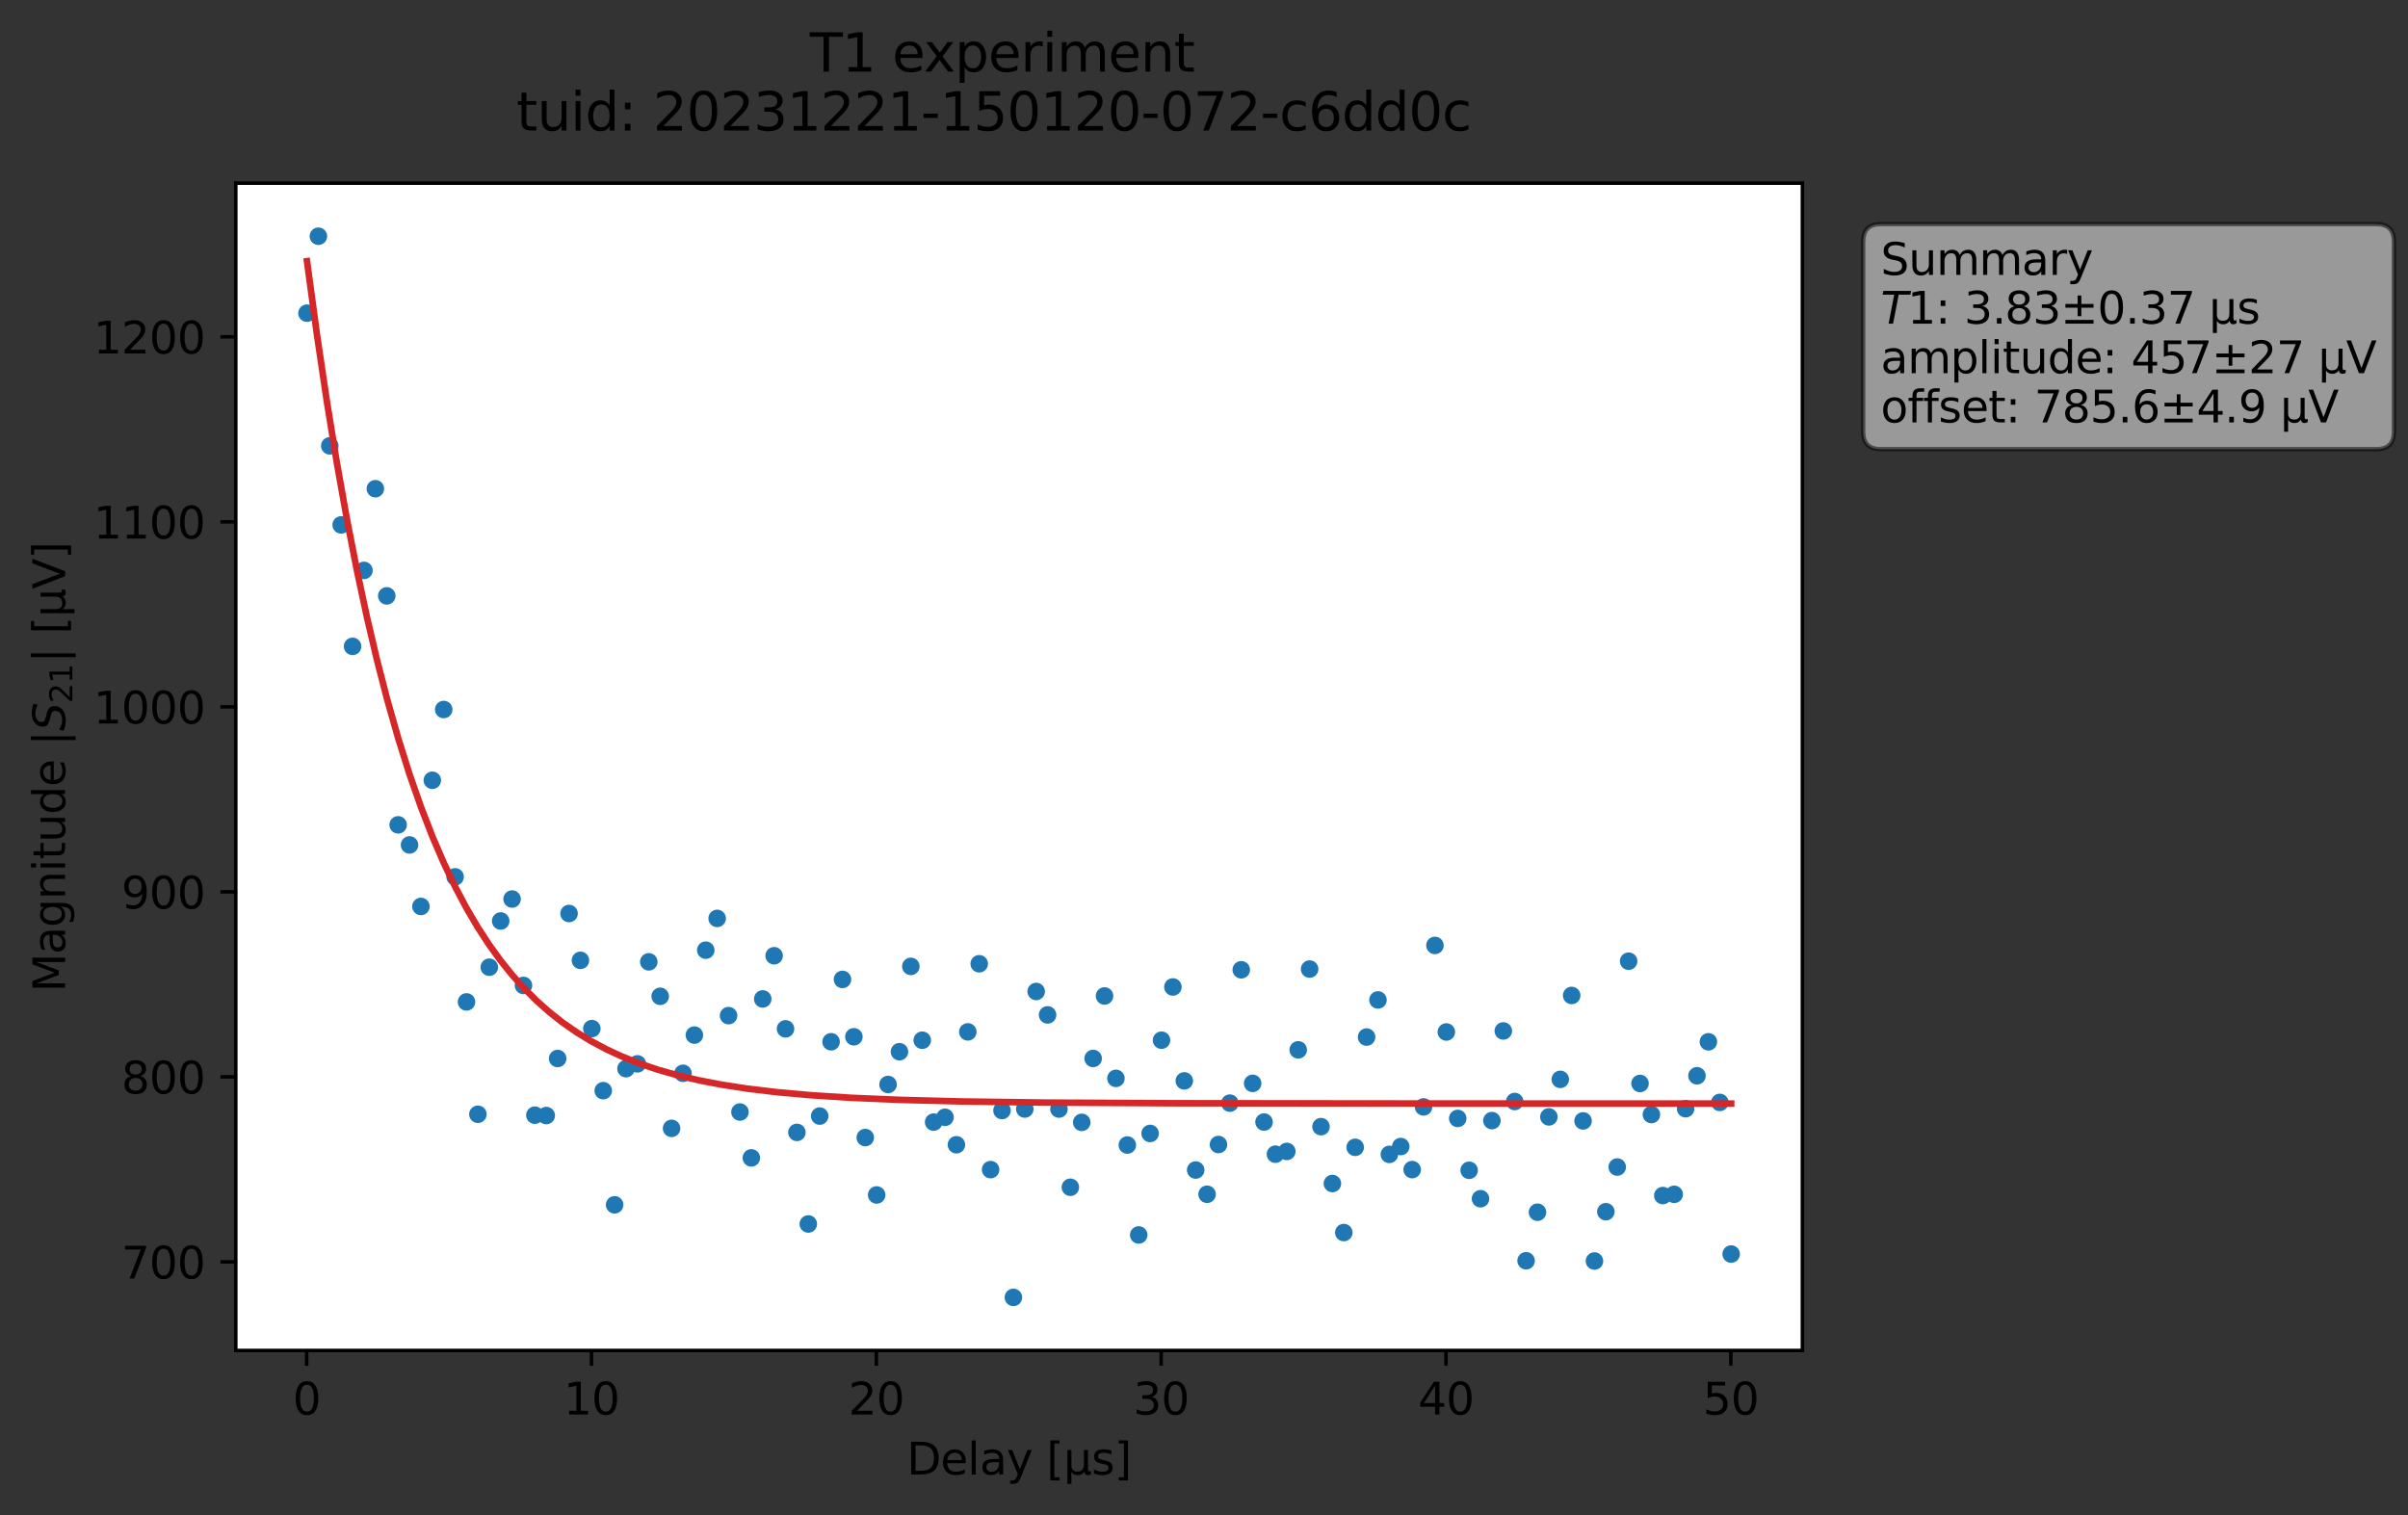 <?xml version="1.0" encoding="utf-8" standalone="no"?>
<!DOCTYPE svg PUBLIC "-//W3C//DTD SVG 1.1//EN"
  "http://www.w3.org/Graphics/SVG/1.1/DTD/svg11.dtd">
<svg xmlns:xlink="http://www.w3.org/1999/xlink" width="548.926pt" height="345.428pt" viewBox="0 0 548.926 345.428" xmlns="http://www.w3.org/2000/svg" version="1.1">
 <rect x="0" y="0" width="548.926" height="345.428" fill="#333333" stroke="none"/>
 <defs>
  <style type="text/css">*{stroke-linejoin: round; stroke-linecap: butt}</style>
 </defs>
 <g id="figure_1">
  <g id="patch_1">
   <path d="M 0 345.428 
L 548.926 345.428 
L 548.926 -0 
L 0 -0 
L 0 345.428 
z
" style="fill: none; opacity: 0"/>
  </g>
  <g id="axes_1">
   <g id="patch_2">
    <path d="M 53.75 307.872 
L 410.87 307.872 
L 410.87 41.76 
L 53.75 41.76 
z
" style="fill: #ffffff"/>
   </g>
   <g id="matplotlib.axis_1">
    <g id="xtick_1">
     <g id="line2d_1">
      <defs>
       <path id="m03ec4b92b4" d="M 0 0 
L 0 3.5 
" style="stroke: #000000; stroke-width: 0.8"/>
      </defs>
      <g>
       <use xlink:href="#m03ec4b92b4" x="69.905" y="307.872" style="stroke: #000000; stroke-width: 0.8"/>
      </g>
     </g>
     <g id="text_1">
      <!-- 0 -->
      <g transform="translate(66.724 322.47) scale(0.1 -0.1)">
       <defs>
        <path id="DejaVuSans-30" d="M 2034 4250 
Q 1547 4250 1301 3770 
Q 1056 3291 1056 2328 
Q 1056 1369 1301 889 
Q 1547 409 2034 409 
Q 2525 409 2770 889 
Q 3016 1369 3016 2328 
Q 3016 3291 2770 3770 
Q 2525 4250 2034 4250 
z
M 2034 4750 
Q 2819 4750 3233 4129 
Q 3647 3509 3647 2328 
Q 3647 1150 3233 529 
Q 2819 -91 2034 -91 
Q 1250 -91 836 529 
Q 422 1150 422 2328 
Q 422 3509 836 4129 
Q 1250 4750 2034 4750 
z
" transform="scale(0.016)"/>
       </defs>
       <use xlink:href="#DejaVuSans-30"/>
      </g>
     </g>
    </g>
    <g id="xtick_2">
     <g id="line2d_2">
      <g>
       <use xlink:href="#m03ec4b92b4" x="134.836" y="307.872" style="stroke: #000000; stroke-width: 0.8"/>
      </g>
     </g>
     <g id="text_2">
      <!-- 10 -->
      <g transform="translate(128.473 322.47) scale(0.1 -0.1)">
       <defs>
        <path id="DejaVuSans-31" d="M 794 531 
L 1825 531 
L 1825 4091 
L 703 3866 
L 703 4441 
L 1819 4666 
L 2450 4666 
L 2450 531 
L 3481 531 
L 3481 0 
L 794 0 
L 794 531 
z
" transform="scale(0.016)"/>
       </defs>
       <use xlink:href="#DejaVuSans-31"/>
       <use xlink:href="#DejaVuSans-30" x="63.623"/>
      </g>
     </g>
    </g>
    <g id="xtick_3">
     <g id="line2d_3">
      <g>
       <use xlink:href="#m03ec4b92b4" x="199.767" y="307.872" style="stroke: #000000; stroke-width: 0.8"/>
      </g>
     </g>
     <g id="text_3">
      <!-- 20 -->
      <g transform="translate(193.404 322.47) scale(0.1 -0.1)">
       <defs>
        <path id="DejaVuSans-32" d="M 1228 531 
L 3431 531 
L 3431 0 
L 469 0 
L 469 531 
Q 828 903 1448 1529 
Q 2069 2156 2228 2338 
Q 2531 2678 2651 2914 
Q 2772 3150 2772 3378 
Q 2772 3750 2511 3984 
Q 2250 4219 1831 4219 
Q 1534 4219 1204 4116 
Q 875 4013 500 3803 
L 500 4441 
Q 881 4594 1212 4672 
Q 1544 4750 1819 4750 
Q 2544 4750 2975 4387 
Q 3406 4025 3406 3419 
Q 3406 3131 3298 2873 
Q 3191 2616 2906 2266 
Q 2828 2175 2409 1742 
Q 1991 1309 1228 531 
z
" transform="scale(0.016)"/>
       </defs>
       <use xlink:href="#DejaVuSans-32"/>
       <use xlink:href="#DejaVuSans-30" x="63.623"/>
      </g>
     </g>
    </g>
    <g id="xtick_4">
     <g id="line2d_4">
      <g>
       <use xlink:href="#m03ec4b92b4" x="264.698" y="307.872" style="stroke: #000000; stroke-width: 0.8"/>
      </g>
     </g>
     <g id="text_4">
      <!-- 30 -->
      <g transform="translate(258.335 322.47) scale(0.1 -0.1)">
       <defs>
        <path id="DejaVuSans-33" d="M 2597 2516 
Q 3050 2419 3304 2112 
Q 3559 1806 3559 1356 
Q 3559 666 3084 287 
Q 2609 -91 1734 -91 
Q 1441 -91 1130 -33 
Q 819 25 488 141 
L 488 750 
Q 750 597 1062 519 
Q 1375 441 1716 441 
Q 2309 441 2620 675 
Q 2931 909 2931 1356 
Q 2931 1769 2642 2001 
Q 2353 2234 1838 2234 
L 1294 2234 
L 1294 2753 
L 1863 2753 
Q 2328 2753 2575 2939 
Q 2822 3125 2822 3475 
Q 2822 3834 2567 4026 
Q 2313 4219 1838 4219 
Q 1578 4219 1281 4162 
Q 984 4106 628 3988 
L 628 4550 
Q 988 4650 1302 4700 
Q 1616 4750 1894 4750 
Q 2613 4750 3031 4423 
Q 3450 4097 3450 3541 
Q 3450 3153 3228 2886 
Q 3006 2619 2597 2516 
z
" transform="scale(0.016)"/>
       </defs>
       <use xlink:href="#DejaVuSans-33"/>
       <use xlink:href="#DejaVuSans-30" x="63.623"/>
      </g>
     </g>
    </g>
    <g id="xtick_5">
     <g id="line2d_5">
      <g>
       <use xlink:href="#m03ec4b92b4" x="329.628" y="307.872" style="stroke: #000000; stroke-width: 0.8"/>
      </g>
     </g>
     <g id="text_5">
      <!-- 40 -->
      <g transform="translate(323.266 322.47) scale(0.1 -0.1)">
       <defs>
        <path id="DejaVuSans-34" d="M 2419 4116 
L 825 1625 
L 2419 1625 
L 2419 4116 
z
M 2253 4666 
L 3047 4666 
L 3047 1625 
L 3713 1625 
L 3713 1100 
L 3047 1100 
L 3047 0 
L 2419 0 
L 2419 1100 
L 313 1100 
L 313 1709 
L 2253 4666 
z
" transform="scale(0.016)"/>
       </defs>
       <use xlink:href="#DejaVuSans-34"/>
       <use xlink:href="#DejaVuSans-30" x="63.623"/>
      </g>
     </g>
    </g>
    <g id="xtick_6">
     <g id="line2d_6">
      <g>
       <use xlink:href="#m03ec4b92b4" x="394.559" y="307.872" style="stroke: #000000; stroke-width: 0.8"/>
      </g>
     </g>
     <g id="text_6">
      <!-- 50 -->
      <g transform="translate(388.197 322.47) scale(0.1 -0.1)">
       <defs>
        <path id="DejaVuSans-35" d="M 691 4666 
L 3169 4666 
L 3169 4134 
L 1269 4134 
L 1269 2991 
Q 1406 3038 1543 3061 
Q 1681 3084 1819 3084 
Q 2600 3084 3056 2656 
Q 3513 2228 3513 1497 
Q 3513 744 3044 326 
Q 2575 -91 1722 -91 
Q 1428 -91 1123 -41 
Q 819 9 494 109 
L 494 744 
Q 775 591 1075 516 
Q 1375 441 1709 441 
Q 2250 441 2565 725 
Q 2881 1009 2881 1497 
Q 2881 1984 2565 2268 
Q 2250 2553 1709 2553 
Q 1456 2553 1204 2497 
Q 953 2441 691 2322 
L 691 4666 
z
" transform="scale(0.016)"/>
       </defs>
       <use xlink:href="#DejaVuSans-35"/>
       <use xlink:href="#DejaVuSans-30" x="63.623"/>
      </g>
     </g>
    </g>
    <g id="text_7">
     <!-- Delay [μs] -->
     <g transform="translate(206.694 336.149) scale(0.1 -0.1)">
      <defs>
       <path id="DejaVuSans-44" d="M 1259 4147 
L 1259 519 
L 2022 519 
Q 2988 519 3436 956 
Q 3884 1394 3884 2338 
Q 3884 3275 3436 3711 
Q 2988 4147 2022 4147 
L 1259 4147 
z
M 628 4666 
L 1925 4666 
Q 3281 4666 3915 4102 
Q 4550 3538 4550 2338 
Q 4550 1131 3912 565 
Q 3275 0 1925 0 
L 628 0 
L 628 4666 
z
" transform="scale(0.016)"/>
       <path id="DejaVuSans-65" d="M 3597 1894 
L 3597 1613 
L 953 1613 
Q 991 1019 1311 708 
Q 1631 397 2203 397 
Q 2534 397 2845 478 
Q 3156 559 3463 722 
L 3463 178 
Q 3153 47 2828 -22 
Q 2503 -91 2169 -91 
Q 1331 -91 842 396 
Q 353 884 353 1716 
Q 353 2575 817 3079 
Q 1281 3584 2069 3584 
Q 2775 3584 3186 3129 
Q 3597 2675 3597 1894 
z
M 3022 2063 
Q 3016 2534 2758 2815 
Q 2500 3097 2075 3097 
Q 1594 3097 1305 2825 
Q 1016 2553 972 2059 
L 3022 2063 
z
" transform="scale(0.016)"/>
       <path id="DejaVuSans-6c" d="M 603 4863 
L 1178 4863 
L 1178 0 
L 603 0 
L 603 4863 
z
" transform="scale(0.016)"/>
       <path id="DejaVuSans-61" d="M 2194 1759 
Q 1497 1759 1228 1600 
Q 959 1441 959 1056 
Q 959 750 1161 570 
Q 1363 391 1709 391 
Q 2188 391 2477 730 
Q 2766 1069 2766 1631 
L 2766 1759 
L 2194 1759 
z
M 3341 1997 
L 3341 0 
L 2766 0 
L 2766 531 
Q 2569 213 2275 61 
Q 1981 -91 1556 -91 
Q 1019 -91 701 211 
Q 384 513 384 1019 
Q 384 1609 779 1909 
Q 1175 2209 1959 2209 
L 2766 2209 
L 2766 2266 
Q 2766 2663 2505 2880 
Q 2244 3097 1772 3097 
Q 1472 3097 1187 3025 
Q 903 2953 641 2809 
L 641 3341 
Q 956 3463 1253 3523 
Q 1550 3584 1831 3584 
Q 2591 3584 2966 3190 
Q 3341 2797 3341 1997 
z
" transform="scale(0.016)"/>
       <path id="DejaVuSans-79" d="M 2059 -325 
Q 1816 -950 1584 -1140 
Q 1353 -1331 966 -1331 
L 506 -1331 
L 506 -850 
L 844 -850 
Q 1081 -850 1212 -737 
Q 1344 -625 1503 -206 
L 1606 56 
L 191 3500 
L 800 3500 
L 1894 763 
L 2988 3500 
L 3597 3500 
L 2059 -325 
z
" transform="scale(0.016)"/>
       <path id="DejaVuSans-20" transform="scale(0.016)"/>
       <path id="DejaVuSans-5b" d="M 550 4863 
L 1875 4863 
L 1875 4416 
L 1125 4416 
L 1125 -397 
L 1875 -397 
L 1875 -844 
L 550 -844 
L 550 4863 
z
" transform="scale(0.016)"/>
       <path id="DejaVuSans-3bc" d="M 544 -1331 
L 544 3500 
L 1119 3500 
L 1119 1325 
Q 1119 872 1334 640 
Q 1550 409 1972 409 
Q 2434 409 2667 671 
Q 2900 934 2900 1459 
L 2900 3500 
L 3475 3500 
L 3475 806 
Q 3475 619 3529 530 
Q 3584 441 3700 441 
Q 3728 441 3778 458 
Q 3828 475 3916 513 
L 3916 50 
Q 3788 -22 3673 -56 
Q 3559 -91 3450 -91 
Q 3234 -91 3106 31 
Q 2978 153 2931 403 
Q 2775 156 2548 32 
Q 2322 -91 2016 -91 
Q 1697 -91 1473 31 
Q 1250 153 1119 397 
L 1119 -1331 
L 544 -1331 
z
" transform="scale(0.016)"/>
       <path id="DejaVuSans-73" d="M 2834 3397 
L 2834 2853 
Q 2591 2978 2328 3040 
Q 2066 3103 1784 3103 
Q 1356 3103 1142 2972 
Q 928 2841 928 2578 
Q 928 2378 1081 2264 
Q 1234 2150 1697 2047 
L 1894 2003 
Q 2506 1872 2764 1633 
Q 3022 1394 3022 966 
Q 3022 478 2636 193 
Q 2250 -91 1575 -91 
Q 1294 -91 989 -36 
Q 684 19 347 128 
L 347 722 
Q 666 556 975 473 
Q 1284 391 1588 391 
Q 1994 391 2212 530 
Q 2431 669 2431 922 
Q 2431 1156 2273 1281 
Q 2116 1406 1581 1522 
L 1381 1569 
Q 847 1681 609 1914 
Q 372 2147 372 2553 
Q 372 3047 722 3315 
Q 1072 3584 1716 3584 
Q 2034 3584 2315 3537 
Q 2597 3491 2834 3397 
z
" transform="scale(0.016)"/>
       <path id="DejaVuSans-5d" d="M 1947 4863 
L 1947 -844 
L 622 -844 
L 622 -397 
L 1369 -397 
L 1369 4416 
L 622 4416 
L 622 4863 
L 1947 4863 
z
" transform="scale(0.016)"/>
      </defs>
      <use xlink:href="#DejaVuSans-44"/>
      <use xlink:href="#DejaVuSans-65" x="77.002"/>
      <use xlink:href="#DejaVuSans-6c" x="138.525"/>
      <use xlink:href="#DejaVuSans-61" x="166.309"/>
      <use xlink:href="#DejaVuSans-79" x="227.588"/>
      <use xlink:href="#DejaVuSans-20" x="286.768"/>
      <use xlink:href="#DejaVuSans-5b" x="318.555"/>
      <use xlink:href="#DejaVuSans-3bc" x="357.568"/>
      <use xlink:href="#DejaVuSans-73" x="421.191"/>
      <use xlink:href="#DejaVuSans-5d" x="473.291"/>
     </g>
    </g>
   </g>
   <g id="matplotlib.axis_2">
    <g id="ytick_1">
     <g id="line2d_7">
      <defs>
       <path id="m39135d178b" d="M 0 0 
L -3.5 0 
" style="stroke: #000000; stroke-width: 0.8"/>
      </defs>
      <g>
       <use xlink:href="#m39135d178b" x="53.75" y="287.674" style="stroke: #000000; stroke-width: 0.8"/>
      </g>
     </g>
     <g id="text_8">
      <!-- 700 -->
      <g transform="translate(27.663 291.474) scale(0.1 -0.1)">
       <defs>
        <path id="DejaVuSans-37" d="M 525 4666 
L 3525 4666 
L 3525 4397 
L 1831 0 
L 1172 0 
L 2766 4134 
L 525 4134 
L 525 4666 
z
" transform="scale(0.016)"/>
       </defs>
       <use xlink:href="#DejaVuSans-37"/>
       <use xlink:href="#DejaVuSans-30" x="63.623"/>
       <use xlink:href="#DejaVuSans-30" x="127.246"/>
      </g>
     </g>
    </g>
    <g id="ytick_2">
     <g id="line2d_8">
      <g>
       <use xlink:href="#m39135d178b" x="53.75" y="245.496" style="stroke: #000000; stroke-width: 0.8"/>
      </g>
     </g>
     <g id="text_9">
      <!-- 800 -->
      <g transform="translate(27.663 249.296) scale(0.1 -0.1)">
       <defs>
        <path id="DejaVuSans-38" d="M 2034 2216 
Q 1584 2216 1326 1975 
Q 1069 1734 1069 1313 
Q 1069 891 1326 650 
Q 1584 409 2034 409 
Q 2484 409 2743 651 
Q 3003 894 3003 1313 
Q 3003 1734 2745 1975 
Q 2488 2216 2034 2216 
z
M 1403 2484 
Q 997 2584 770 2862 
Q 544 3141 544 3541 
Q 544 4100 942 4425 
Q 1341 4750 2034 4750 
Q 2731 4750 3128 4425 
Q 3525 4100 3525 3541 
Q 3525 3141 3298 2862 
Q 3072 2584 2669 2484 
Q 3125 2378 3379 2068 
Q 3634 1759 3634 1313 
Q 3634 634 3220 271 
Q 2806 -91 2034 -91 
Q 1263 -91 848 271 
Q 434 634 434 1313 
Q 434 1759 690 2068 
Q 947 2378 1403 2484 
z
M 1172 3481 
Q 1172 3119 1398 2916 
Q 1625 2713 2034 2713 
Q 2441 2713 2670 2916 
Q 2900 3119 2900 3481 
Q 2900 3844 2670 4047 
Q 2441 4250 2034 4250 
Q 1625 4250 1398 4047 
Q 1172 3844 1172 3481 
z
" transform="scale(0.016)"/>
       </defs>
       <use xlink:href="#DejaVuSans-38"/>
       <use xlink:href="#DejaVuSans-30" x="63.623"/>
       <use xlink:href="#DejaVuSans-30" x="127.246"/>
      </g>
     </g>
    </g>
    <g id="ytick_3">
     <g id="line2d_9">
      <g>
       <use xlink:href="#m39135d178b" x="53.75" y="203.319" style="stroke: #000000; stroke-width: 0.8"/>
      </g>
     </g>
     <g id="text_10">
      <!-- 900 -->
      <g transform="translate(27.663 207.118) scale(0.1 -0.1)">
       <defs>
        <path id="DejaVuSans-39" d="M 703 97 
L 703 672 
Q 941 559 1184 500 
Q 1428 441 1663 441 
Q 2288 441 2617 861 
Q 2947 1281 2994 2138 
Q 2813 1869 2534 1725 
Q 2256 1581 1919 1581 
Q 1219 1581 811 2004 
Q 403 2428 403 3163 
Q 403 3881 828 4315 
Q 1253 4750 1959 4750 
Q 2769 4750 3195 4129 
Q 3622 3509 3622 2328 
Q 3622 1225 3098 567 
Q 2575 -91 1691 -91 
Q 1453 -91 1209 -44 
Q 966 3 703 97 
z
M 1959 2075 
Q 2384 2075 2632 2365 
Q 2881 2656 2881 3163 
Q 2881 3666 2632 3958 
Q 2384 4250 1959 4250 
Q 1534 4250 1286 3958 
Q 1038 3666 1038 3163 
Q 1038 2656 1286 2365 
Q 1534 2075 1959 2075 
z
" transform="scale(0.016)"/>
       </defs>
       <use xlink:href="#DejaVuSans-39"/>
       <use xlink:href="#DejaVuSans-30" x="63.623"/>
       <use xlink:href="#DejaVuSans-30" x="127.246"/>
      </g>
     </g>
    </g>
    <g id="ytick_4">
     <g id="line2d_10">
      <g>
       <use xlink:href="#m39135d178b" x="53.75" y="161.141" style="stroke: #000000; stroke-width: 0.8"/>
      </g>
     </g>
     <g id="text_11">
      <!-- 1000 -->
      <g transform="translate(21.3 164.94) scale(0.1 -0.1)">
       <use xlink:href="#DejaVuSans-31"/>
       <use xlink:href="#DejaVuSans-30" x="63.623"/>
       <use xlink:href="#DejaVuSans-30" x="127.246"/>
       <use xlink:href="#DejaVuSans-30" x="190.869"/>
      </g>
     </g>
    </g>
    <g id="ytick_5">
     <g id="line2d_11">
      <g>
       <use xlink:href="#m39135d178b" x="53.75" y="118.963" style="stroke: #000000; stroke-width: 0.8"/>
      </g>
     </g>
     <g id="text_12">
      <!-- 1100 -->
      <g transform="translate(21.3 122.762) scale(0.1 -0.1)">
       <use xlink:href="#DejaVuSans-31"/>
       <use xlink:href="#DejaVuSans-31" x="63.623"/>
       <use xlink:href="#DejaVuSans-30" x="127.246"/>
       <use xlink:href="#DejaVuSans-30" x="190.869"/>
      </g>
     </g>
    </g>
    <g id="ytick_6">
     <g id="line2d_12">
      <g>
       <use xlink:href="#m39135d178b" x="53.75" y="76.785" style="stroke: #000000; stroke-width: 0.8"/>
      </g>
     </g>
     <g id="text_13">
      <!-- 1200 -->
      <g transform="translate(21.3 80.584) scale(0.1 -0.1)">
       <use xlink:href="#DejaVuSans-31"/>
       <use xlink:href="#DejaVuSans-32" x="63.623"/>
       <use xlink:href="#DejaVuSans-30" x="127.246"/>
       <use xlink:href="#DejaVuSans-30" x="190.869"/>
      </g>
     </g>
    </g>
    <g id="text_14">
     <!-- Magnitude |$S_{21}|$ [μV] -->
     <g transform="translate(14.9 226.166) rotate(-90) scale(0.1 -0.1)">
      <defs>
       <path id="DejaVuSans-4d" d="M 628 4666 
L 1569 4666 
L 2759 1491 
L 3956 4666 
L 4897 4666 
L 4897 0 
L 4281 0 
L 4281 4097 
L 3078 897 
L 2444 897 
L 1241 4097 
L 1241 0 
L 628 0 
L 628 4666 
z
" transform="scale(0.016)"/>
       <path id="DejaVuSans-67" d="M 2906 1791 
Q 2906 2416 2648 2759 
Q 2391 3103 1925 3103 
Q 1463 3103 1205 2759 
Q 947 2416 947 1791 
Q 947 1169 1205 825 
Q 1463 481 1925 481 
Q 2391 481 2648 825 
Q 2906 1169 2906 1791 
z
M 3481 434 
Q 3481 -459 3084 -895 
Q 2688 -1331 1869 -1331 
Q 1566 -1331 1297 -1286 
Q 1028 -1241 775 -1147 
L 775 -588 
Q 1028 -725 1275 -790 
Q 1522 -856 1778 -856 
Q 2344 -856 2625 -561 
Q 2906 -266 2906 331 
L 2906 616 
Q 2728 306 2450 153 
Q 2172 0 1784 0 
Q 1141 0 747 490 
Q 353 981 353 1791 
Q 353 2603 747 3093 
Q 1141 3584 1784 3584 
Q 2172 3584 2450 3431 
Q 2728 3278 2906 2969 
L 2906 3500 
L 3481 3500 
L 3481 434 
z
" transform="scale(0.016)"/>
       <path id="DejaVuSans-6e" d="M 3513 2113 
L 3513 0 
L 2938 0 
L 2938 2094 
Q 2938 2591 2744 2837 
Q 2550 3084 2163 3084 
Q 1697 3084 1428 2787 
Q 1159 2491 1159 1978 
L 1159 0 
L 581 0 
L 581 3500 
L 1159 3500 
L 1159 2956 
Q 1366 3272 1645 3428 
Q 1925 3584 2291 3584 
Q 2894 3584 3203 3211 
Q 3513 2838 3513 2113 
z
" transform="scale(0.016)"/>
       <path id="DejaVuSans-69" d="M 603 3500 
L 1178 3500 
L 1178 0 
L 603 0 
L 603 3500 
z
M 603 4863 
L 1178 4863 
L 1178 4134 
L 603 4134 
L 603 4863 
z
" transform="scale(0.016)"/>
       <path id="DejaVuSans-74" d="M 1172 4494 
L 1172 3500 
L 2356 3500 
L 2356 3053 
L 1172 3053 
L 1172 1153 
Q 1172 725 1289 603 
Q 1406 481 1766 481 
L 2356 481 
L 2356 0 
L 1766 0 
Q 1100 0 847 248 
Q 594 497 594 1153 
L 594 3053 
L 172 3053 
L 172 3500 
L 594 3500 
L 594 4494 
L 1172 4494 
z
" transform="scale(0.016)"/>
       <path id="DejaVuSans-75" d="M 544 1381 
L 544 3500 
L 1119 3500 
L 1119 1403 
Q 1119 906 1312 657 
Q 1506 409 1894 409 
Q 2359 409 2629 706 
Q 2900 1003 2900 1516 
L 2900 3500 
L 3475 3500 
L 3475 0 
L 2900 0 
L 2900 538 
Q 2691 219 2414 64 
Q 2138 -91 1772 -91 
Q 1169 -91 856 284 
Q 544 659 544 1381 
z
M 1991 3584 
L 1991 3584 
z
" transform="scale(0.016)"/>
       <path id="DejaVuSans-64" d="M 2906 2969 
L 2906 4863 
L 3481 4863 
L 3481 0 
L 2906 0 
L 2906 525 
Q 2725 213 2448 61 
Q 2172 -91 1784 -91 
Q 1150 -91 751 415 
Q 353 922 353 1747 
Q 353 2572 751 3078 
Q 1150 3584 1784 3584 
Q 2172 3584 2448 3432 
Q 2725 3281 2906 2969 
z
M 947 1747 
Q 947 1113 1208 752 
Q 1469 391 1925 391 
Q 2381 391 2643 752 
Q 2906 1113 2906 1747 
Q 2906 2381 2643 2742 
Q 2381 3103 1925 3103 
Q 1469 3103 1208 2742 
Q 947 2381 947 1747 
z
" transform="scale(0.016)"/>
       <path id="DejaVuSans-7c" d="M 1344 4891 
L 1344 -1509 
L 813 -1509 
L 813 4891 
L 1344 4891 
z
" transform="scale(0.016)"/>
       <path id="DejaVuSans-Oblique-53" d="M 3859 4513 
L 3738 3897 
Q 3422 4066 3111 4152 
Q 2800 4238 2509 4238 
Q 1944 4238 1609 3991 
Q 1275 3744 1275 3334 
Q 1275 3109 1398 2989 
Q 1522 2869 2034 2731 
L 2413 2638 
Q 3053 2472 3303 2217 
Q 3553 1963 3553 1503 
Q 3553 797 2998 353 
Q 2444 -91 1538 -91 
Q 1166 -91 791 -17 
Q 416 56 38 206 
L 166 856 
Q 513 641 861 531 
Q 1209 422 1556 422 
Q 2147 422 2503 684 
Q 2859 947 2859 1369 
Q 2859 1650 2717 1795 
Q 2575 1941 2106 2059 
L 1728 2156 
Q 1081 2325 845 2545 
Q 609 2766 609 3163 
Q 609 3859 1145 4304 
Q 1681 4750 2541 4750 
Q 2875 4750 3203 4690 
Q 3531 4631 3859 4513 
z
" transform="scale(0.016)"/>
       <path id="DejaVuSans-56" d="M 1831 0 
L 50 4666 
L 709 4666 
L 2188 738 
L 3669 4666 
L 4325 4666 
L 2547 0 
L 1831 0 
z
" transform="scale(0.016)"/>
      </defs>
      <use xlink:href="#DejaVuSans-4d" transform="translate(0 0.578)"/>
      <use xlink:href="#DejaVuSans-61" transform="translate(86.279 0.578)"/>
      <use xlink:href="#DejaVuSans-67" transform="translate(147.559 0.578)"/>
      <use xlink:href="#DejaVuSans-6e" transform="translate(211.035 0.578)"/>
      <use xlink:href="#DejaVuSans-69" transform="translate(274.414 0.578)"/>
      <use xlink:href="#DejaVuSans-74" transform="translate(302.197 0.578)"/>
      <use xlink:href="#DejaVuSans-75" transform="translate(341.406 0.578)"/>
      <use xlink:href="#DejaVuSans-64" transform="translate(404.785 0.578)"/>
      <use xlink:href="#DejaVuSans-65" transform="translate(468.262 0.578)"/>
      <use xlink:href="#DejaVuSans-20" transform="translate(529.785 0.578)"/>
      <use xlink:href="#DejaVuSans-7c" transform="translate(561.572 0.578)"/>
      <use xlink:href="#DejaVuSans-Oblique-53" transform="translate(595.264 0.578)"/>
      <use xlink:href="#DejaVuSans-32" transform="translate(658.74 -15.828) scale(0.7)"/>
      <use xlink:href="#DejaVuSans-31" transform="translate(703.276 -15.828) scale(0.7)"/>
      <use xlink:href="#DejaVuSans-7c" transform="translate(750.547 0.578)"/>
      <use xlink:href="#DejaVuSans-20" transform="translate(784.238 0.578)"/>
      <use xlink:href="#DejaVuSans-5b" transform="translate(816.025 0.578)"/>
      <use xlink:href="#DejaVuSans-3bc" transform="translate(855.039 0.578)"/>
      <use xlink:href="#DejaVuSans-56" transform="translate(918.662 0.578)"/>
      <use xlink:href="#DejaVuSans-5d" transform="translate(987.07 0.578)"/>
     </g>
    </g>
   </g>
   <g id="line2d_13">
    <defs>
     <path id="m919692633c" d="M 0 1.5 
C 0.398 1.5 0.779 1.342 1.061 1.061 
C 1.342 0.779 1.5 0.398 1.5 0 
C 1.5 -0.398 1.342 -0.779 1.061 -1.061 
C 0.779 -1.342 0.398 -1.5 0 -1.5 
C -0.398 -1.5 -0.779 -1.342 -1.061 -1.061 
C -1.342 -0.779 -1.5 -0.398 -1.5 0 
C -1.5 0.398 -1.342 0.779 -1.061 1.061 
C -0.779 1.342 -0.398 1.5 0 1.5 
z
" style="stroke: #1f77b4"/>
    </defs>
    <g clip-path="url(#pc7c6ede2e5)">
     <use xlink:href="#m919692633c" x="69.983" y="71.396" style="fill: #1f77b4; stroke: #1f77b4"/>
     <use xlink:href="#m919692633c" x="72.58" y="53.856" style="fill: #1f77b4; stroke: #1f77b4"/>
     <use xlink:href="#m919692633c" x="75.177" y="101.639" style="fill: #1f77b4; stroke: #1f77b4"/>
     <use xlink:href="#m919692633c" x="77.774" y="119.666" style="fill: #1f77b4; stroke: #1f77b4"/>
     <use xlink:href="#m919692633c" x="80.372" y="147.361" style="fill: #1f77b4; stroke: #1f77b4"/>
     <use xlink:href="#m919692633c" x="82.969" y="130.041" style="fill: #1f77b4; stroke: #1f77b4"/>
     <use xlink:href="#m919692633c" x="85.566" y="111.416" style="fill: #1f77b4; stroke: #1f77b4"/>
     <use xlink:href="#m919692633c" x="88.163" y="135.845" style="fill: #1f77b4; stroke: #1f77b4"/>
     <use xlink:href="#m919692633c" x="90.761" y="188.046" style="fill: #1f77b4; stroke: #1f77b4"/>
     <use xlink:href="#m919692633c" x="93.358" y="192.623" style="fill: #1f77b4; stroke: #1f77b4"/>
     <use xlink:href="#m919692633c" x="95.955" y="206.648" style="fill: #1f77b4; stroke: #1f77b4"/>
     <use xlink:href="#m919692633c" x="98.552" y="177.885" style="fill: #1f77b4; stroke: #1f77b4"/>
     <use xlink:href="#m919692633c" x="101.15" y="161.751" style="fill: #1f77b4; stroke: #1f77b4"/>
     <use xlink:href="#m919692633c" x="103.747" y="199.896" style="fill: #1f77b4; stroke: #1f77b4"/>
     <use xlink:href="#m919692633c" x="106.344" y="228.416" style="fill: #1f77b4; stroke: #1f77b4"/>
     <use xlink:href="#m919692633c" x="108.941" y="254.028" style="fill: #1f77b4; stroke: #1f77b4"/>
     <use xlink:href="#m919692633c" x="111.539" y="220.504" style="fill: #1f77b4; stroke: #1f77b4"/>
     <use xlink:href="#m919692633c" x="114.136" y="209.967" style="fill: #1f77b4; stroke: #1f77b4"/>
     <use xlink:href="#m919692633c" x="116.733" y="204.958" style="fill: #1f77b4; stroke: #1f77b4"/>
     <use xlink:href="#m919692633c" x="119.33" y="224.657" style="fill: #1f77b4; stroke: #1f77b4"/>
     <use xlink:href="#m919692633c" x="121.927" y="254.235" style="fill: #1f77b4; stroke: #1f77b4"/>
     <use xlink:href="#m919692633c" x="124.525" y="254.317" style="fill: #1f77b4; stroke: #1f77b4"/>
     <use xlink:href="#m919692633c" x="127.122" y="241.312" style="fill: #1f77b4; stroke: #1f77b4"/>
     <use xlink:href="#m919692633c" x="129.719" y="208.261" style="fill: #1f77b4; stroke: #1f77b4"/>
     <use xlink:href="#m919692633c" x="132.316" y="218.938" style="fill: #1f77b4; stroke: #1f77b4"/>
     <use xlink:href="#m919692633c" x="134.914" y="234.498" style="fill: #1f77b4; stroke: #1f77b4"/>
     <use xlink:href="#m919692633c" x="137.511" y="248.648" style="fill: #1f77b4; stroke: #1f77b4"/>
     <use xlink:href="#m919692633c" x="140.108" y="274.672" style="fill: #1f77b4; stroke: #1f77b4"/>
     <use xlink:href="#m919692633c" x="142.705" y="243.632" style="fill: #1f77b4; stroke: #1f77b4"/>
     <use xlink:href="#m919692633c" x="145.303" y="242.534" style="fill: #1f77b4; stroke: #1f77b4"/>
     <use xlink:href="#m919692633c" x="147.9" y="219.275" style="fill: #1f77b4; stroke: #1f77b4"/>
     <use xlink:href="#m919692633c" x="150.497" y="227.135" style="fill: #1f77b4; stroke: #1f77b4"/>
     <use xlink:href="#m919692633c" x="153.094" y="257.236" style="fill: #1f77b4; stroke: #1f77b4"/>
     <use xlink:href="#m919692633c" x="155.692" y="244.686" style="fill: #1f77b4; stroke: #1f77b4"/>
     <use xlink:href="#m919692633c" x="158.289" y="235.976" style="fill: #1f77b4; stroke: #1f77b4"/>
     <use xlink:href="#m919692633c" x="160.886" y="216.616" style="fill: #1f77b4; stroke: #1f77b4"/>
     <use xlink:href="#m919692633c" x="163.483" y="209.373" style="fill: #1f77b4; stroke: #1f77b4"/>
     <use xlink:href="#m919692633c" x="166.08" y="231.544" style="fill: #1f77b4; stroke: #1f77b4"/>
     <use xlink:href="#m919692633c" x="168.678" y="253.515" style="fill: #1f77b4; stroke: #1f77b4"/>
     <use xlink:href="#m919692633c" x="171.275" y="263.967" style="fill: #1f77b4; stroke: #1f77b4"/>
     <use xlink:href="#m919692633c" x="173.872" y="227.734" style="fill: #1f77b4; stroke: #1f77b4"/>
     <use xlink:href="#m919692633c" x="176.469" y="217.887" style="fill: #1f77b4; stroke: #1f77b4"/>
     <use xlink:href="#m919692633c" x="179.067" y="234.551" style="fill: #1f77b4; stroke: #1f77b4"/>
     <use xlink:href="#m919692633c" x="181.664" y="258.158" style="fill: #1f77b4; stroke: #1f77b4"/>
     <use xlink:href="#m919692633c" x="184.261" y="279.038" style="fill: #1f77b4; stroke: #1f77b4"/>
     <use xlink:href="#m919692633c" x="186.858" y="254.439" style="fill: #1f77b4; stroke: #1f77b4"/>
     <use xlink:href="#m919692633c" x="189.456" y="237.5" style="fill: #1f77b4; stroke: #1f77b4"/>
     <use xlink:href="#m919692633c" x="192.053" y="223.285" style="fill: #1f77b4; stroke: #1f77b4"/>
     <use xlink:href="#m919692633c" x="194.65" y="236.361" style="fill: #1f77b4; stroke: #1f77b4"/>
     <use xlink:href="#m919692633c" x="197.247" y="259.339" style="fill: #1f77b4; stroke: #1f77b4"/>
     <use xlink:href="#m919692633c" x="199.845" y="272.42" style="fill: #1f77b4; stroke: #1f77b4"/>
     <use xlink:href="#m919692633c" x="202.442" y="247.235" style="fill: #1f77b4; stroke: #1f77b4"/>
     <use xlink:href="#m919692633c" x="205.039" y="239.765" style="fill: #1f77b4; stroke: #1f77b4"/>
     <use xlink:href="#m919692633c" x="207.636" y="220.31" style="fill: #1f77b4; stroke: #1f77b4"/>
     <use xlink:href="#m919692633c" x="210.233" y="237.149" style="fill: #1f77b4; stroke: #1f77b4"/>
     <use xlink:href="#m919692633c" x="212.831" y="255.814" style="fill: #1f77b4; stroke: #1f77b4"/>
     <use xlink:href="#m919692633c" x="215.428" y="254.714" style="fill: #1f77b4; stroke: #1f77b4"/>
     <use xlink:href="#m919692633c" x="218.025" y="260.977" style="fill: #1f77b4; stroke: #1f77b4"/>
     <use xlink:href="#m919692633c" x="220.622" y="235.244" style="fill: #1f77b4; stroke: #1f77b4"/>
     <use xlink:href="#m919692633c" x="223.22" y="219.717" style="fill: #1f77b4; stroke: #1f77b4"/>
     <use xlink:href="#m919692633c" x="225.817" y="266.644" style="fill: #1f77b4; stroke: #1f77b4"/>
     <use xlink:href="#m919692633c" x="228.414" y="253.173" style="fill: #1f77b4; stroke: #1f77b4"/>
     <use xlink:href="#m919692633c" x="231.011" y="295.776" style="fill: #1f77b4; stroke: #1f77b4"/>
     <use xlink:href="#m919692633c" x="233.609" y="252.829" style="fill: #1f77b4; stroke: #1f77b4"/>
     <use xlink:href="#m919692633c" x="236.206" y="226.034" style="fill: #1f77b4; stroke: #1f77b4"/>
     <use xlink:href="#m919692633c" x="238.803" y="231.372" style="fill: #1f77b4; stroke: #1f77b4"/>
     <use xlink:href="#m919692633c" x="241.4" y="252.835" style="fill: #1f77b4; stroke: #1f77b4"/>
     <use xlink:href="#m919692633c" x="243.998" y="270.669" style="fill: #1f77b4; stroke: #1f77b4"/>
     <use xlink:href="#m919692633c" x="246.595" y="255.873" style="fill: #1f77b4; stroke: #1f77b4"/>
     <use xlink:href="#m919692633c" x="249.192" y="241.3" style="fill: #1f77b4; stroke: #1f77b4"/>
     <use xlink:href="#m919692633c" x="251.789" y="227.058" style="fill: #1f77b4; stroke: #1f77b4"/>
     <use xlink:href="#m919692633c" x="254.387" y="245.841" style="fill: #1f77b4; stroke: #1f77b4"/>
     <use xlink:href="#m919692633c" x="256.984" y="261.04" style="fill: #1f77b4; stroke: #1f77b4"/>
     <use xlink:href="#m919692633c" x="259.581" y="281.541" style="fill: #1f77b4; stroke: #1f77b4"/>
     <use xlink:href="#m919692633c" x="262.178" y="258.401" style="fill: #1f77b4; stroke: #1f77b4"/>
     <use xlink:href="#m919692633c" x="264.775" y="237.141" style="fill: #1f77b4; stroke: #1f77b4"/>
     <use xlink:href="#m919692633c" x="267.373" y="225.007" style="fill: #1f77b4; stroke: #1f77b4"/>
     <use xlink:href="#m919692633c" x="269.97" y="246.417" style="fill: #1f77b4; stroke: #1f77b4"/>
     <use xlink:href="#m919692633c" x="272.567" y="266.738" style="fill: #1f77b4; stroke: #1f77b4"/>
     <use xlink:href="#m919692633c" x="275.164" y="272.264" style="fill: #1f77b4; stroke: #1f77b4"/>
     <use xlink:href="#m919692633c" x="277.762" y="260.923" style="fill: #1f77b4; stroke: #1f77b4"/>
     <use xlink:href="#m919692633c" x="280.359" y="251.491" style="fill: #1f77b4; stroke: #1f77b4"/>
     <use xlink:href="#m919692633c" x="282.956" y="221.088" style="fill: #1f77b4; stroke: #1f77b4"/>
     <use xlink:href="#m919692633c" x="285.553" y="246.982" style="fill: #1f77b4; stroke: #1f77b4"/>
     <use xlink:href="#m919692633c" x="288.151" y="255.799" style="fill: #1f77b4; stroke: #1f77b4"/>
     <use xlink:href="#m919692633c" x="290.748" y="263.126" style="fill: #1f77b4; stroke: #1f77b4"/>
     <use xlink:href="#m919692633c" x="293.345" y="262.496" style="fill: #1f77b4; stroke: #1f77b4"/>
     <use xlink:href="#m919692633c" x="295.942" y="239.34" style="fill: #1f77b4; stroke: #1f77b4"/>
     <use xlink:href="#m919692633c" x="298.54" y="220.921" style="fill: #1f77b4; stroke: #1f77b4"/>
     <use xlink:href="#m919692633c" x="301.137" y="256.85" style="fill: #1f77b4; stroke: #1f77b4"/>
     <use xlink:href="#m919692633c" x="303.734" y="269.817" style="fill: #1f77b4; stroke: #1f77b4"/>
     <use xlink:href="#m919692633c" x="306.331" y="280.991" style="fill: #1f77b4; stroke: #1f77b4"/>
     <use xlink:href="#m919692633c" x="308.928" y="261.565" style="fill: #1f77b4; stroke: #1f77b4"/>
     <use xlink:href="#m919692633c" x="311.526" y="236.424" style="fill: #1f77b4; stroke: #1f77b4"/>
     <use xlink:href="#m919692633c" x="314.123" y="227.961" style="fill: #1f77b4; stroke: #1f77b4"/>
     <use xlink:href="#m919692633c" x="316.72" y="263.173" style="fill: #1f77b4; stroke: #1f77b4"/>
     <use xlink:href="#m919692633c" x="319.317" y="261.383" style="fill: #1f77b4; stroke: #1f77b4"/>
     <use xlink:href="#m919692633c" x="321.915" y="266.642" style="fill: #1f77b4; stroke: #1f77b4"/>
     <use xlink:href="#m919692633c" x="324.512" y="252.347" style="fill: #1f77b4; stroke: #1f77b4"/>
     <use xlink:href="#m919692633c" x="327.109" y="215.533" style="fill: #1f77b4; stroke: #1f77b4"/>
     <use xlink:href="#m919692633c" x="329.706" y="235.27" style="fill: #1f77b4; stroke: #1f77b4"/>
     <use xlink:href="#m919692633c" x="332.304" y="254.971" style="fill: #1f77b4; stroke: #1f77b4"/>
     <use xlink:href="#m919692633c" x="334.901" y="266.8" style="fill: #1f77b4; stroke: #1f77b4"/>
     <use xlink:href="#m919692633c" x="337.498" y="273.28" style="fill: #1f77b4; stroke: #1f77b4"/>
     <use xlink:href="#m919692633c" x="340.095" y="255.471" style="fill: #1f77b4; stroke: #1f77b4"/>
     <use xlink:href="#m919692633c" x="342.693" y="235.031" style="fill: #1f77b4; stroke: #1f77b4"/>
     <use xlink:href="#m919692633c" x="345.29" y="251.116" style="fill: #1f77b4; stroke: #1f77b4"/>
     <use xlink:href="#m919692633c" x="347.887" y="287.423" style="fill: #1f77b4; stroke: #1f77b4"/>
     <use xlink:href="#m919692633c" x="350.484" y="276.357" style="fill: #1f77b4; stroke: #1f77b4"/>
     <use xlink:href="#m919692633c" x="353.081" y="254.623" style="fill: #1f77b4; stroke: #1f77b4"/>
     <use xlink:href="#m919692633c" x="355.679" y="246.07" style="fill: #1f77b4; stroke: #1f77b4"/>
     <use xlink:href="#m919692633c" x="358.276" y="226.942" style="fill: #1f77b4; stroke: #1f77b4"/>
     <use xlink:href="#m919692633c" x="360.873" y="255.542" style="fill: #1f77b4; stroke: #1f77b4"/>
     <use xlink:href="#m919692633c" x="363.47" y="287.484" style="fill: #1f77b4; stroke: #1f77b4"/>
     <use xlink:href="#m919692633c" x="366.068" y="276.242" style="fill: #1f77b4; stroke: #1f77b4"/>
     <use xlink:href="#m919692633c" x="368.665" y="266.056" style="fill: #1f77b4; stroke: #1f77b4"/>
     <use xlink:href="#m919692633c" x="371.262" y="219.129" style="fill: #1f77b4; stroke: #1f77b4"/>
     <use xlink:href="#m919692633c" x="373.859" y="247.005" style="fill: #1f77b4; stroke: #1f77b4"/>
     <use xlink:href="#m919692633c" x="376.457" y="254.086" style="fill: #1f77b4; stroke: #1f77b4"/>
     <use xlink:href="#m919692633c" x="379.054" y="272.561" style="fill: #1f77b4; stroke: #1f77b4"/>
     <use xlink:href="#m919692633c" x="381.651" y="272.28" style="fill: #1f77b4; stroke: #1f77b4"/>
     <use xlink:href="#m919692633c" x="384.248" y="252.756" style="fill: #1f77b4; stroke: #1f77b4"/>
     <use xlink:href="#m919692633c" x="386.846" y="245.252" style="fill: #1f77b4; stroke: #1f77b4"/>
     <use xlink:href="#m919692633c" x="389.443" y="237.508" style="fill: #1f77b4; stroke: #1f77b4"/>
     <use xlink:href="#m919692633c" x="392.04" y="251.324" style="fill: #1f77b4; stroke: #1f77b4"/>
     <use xlink:href="#m919692633c" x="394.637" y="285.892" style="fill: #1f77b4; stroke: #1f77b4"/>
    </g>
   </g>
   <g id="line2d_14">
    <path d="M 69.983 59.539 
L 72.258 76.317 
L 74.532 91.629 
L 76.807 105.604 
L 79.082 118.357 
L 81.357 129.996 
L 83.632 140.619 
L 85.907 150.313 
L 88.182 159.161 
L 90.781 168.33 
L 93.381 176.589 
L 95.981 184.029 
L 98.581 190.731 
L 101.181 196.768 
L 103.781 202.206 
L 106.38 207.104 
L 108.98 211.517 
L 111.58 215.492 
L 114.18 219.072 
L 116.78 222.298 
L 119.38 225.203 
L 122.304 228.128 
L 125.229 230.729 
L 128.154 233.042 
L 131.404 235.312 
L 134.654 237.304 
L 138.228 239.215 
L 141.803 240.87 
L 145.703 242.424 
L 149.928 243.854 
L 154.477 245.146 
L 159.352 246.291 
L 164.552 247.289 
L 170.401 248.189 
L 177.226 249.003 
L 185.025 249.697 
L 194.125 250.275 
L 205.174 250.744 
L 219.148 251.105 
L 238.322 251.362 
L 268.22 251.517 
L 332.891 251.579 
L 394.637 251.583 
L 394.637 251.583 
" clip-path="url(#pc7c6ede2e5)" style="fill: none; stroke: #d62728; stroke-width: 1.5; stroke-linecap: square"/>
   </g>
   <g id="patch_3">
    <path d="M 53.75 307.872 
L 53.75 41.76 
" style="fill: none; stroke: #000000; stroke-width: 0.8; stroke-linejoin: miter; stroke-linecap: square"/>
   </g>
   <g id="patch_4">
    <path d="M 410.87 307.872 
L 410.87 41.76 
" style="fill: none; stroke: #000000; stroke-width: 0.8; stroke-linejoin: miter; stroke-linecap: square"/>
   </g>
   <g id="patch_5">
    <path d="M 53.75 307.872 
L 410.87 307.872 
" style="fill: none; stroke: #000000; stroke-width: 0.8; stroke-linejoin: miter; stroke-linecap: square"/>
   </g>
   <g id="patch_6">
    <path d="M 53.75 41.76 
L 410.87 41.76 
" style="fill: none; stroke: #000000; stroke-width: 0.8; stroke-linejoin: miter; stroke-linecap: square"/>
   </g>
   <g id="text_15">
    <g id="patch_7">
     <path d="M 428.726 102.402 
L 541.726 102.402 
Q 545.726 102.402 545.726 98.402 
L 545.726 55.086 
Q 545.726 51.086 541.726 51.086 
L 428.726 51.086 
Q 424.726 51.086 424.726 55.086 
L 424.726 98.402 
Q 424.726 102.402 428.726 102.402 
z
" style="fill: #ffffff; opacity: 0.5; stroke: #000000; stroke-linejoin: miter"/>
    </g>
    <!-- Summary -->
    <g transform="translate(428.726 62.664) scale(0.1 -0.1)">
     <defs>
      <path id="DejaVuSans-53" d="M 3425 4513 
L 3425 3897 
Q 3066 4069 2747 4153 
Q 2428 4238 2131 4238 
Q 1616 4238 1336 4038 
Q 1056 3838 1056 3469 
Q 1056 3159 1242 3001 
Q 1428 2844 1947 2747 
L 2328 2669 
Q 3034 2534 3370 2195 
Q 3706 1856 3706 1288 
Q 3706 609 3251 259 
Q 2797 -91 1919 -91 
Q 1588 -91 1214 -16 
Q 841 59 441 206 
L 441 856 
Q 825 641 1194 531 
Q 1563 422 1919 422 
Q 2459 422 2753 634 
Q 3047 847 3047 1241 
Q 3047 1584 2836 1778 
Q 2625 1972 2144 2069 
L 1759 2144 
Q 1053 2284 737 2584 
Q 422 2884 422 3419 
Q 422 4038 858 4394 
Q 1294 4750 2059 4750 
Q 2388 4750 2728 4690 
Q 3069 4631 3425 4513 
z
" transform="scale(0.016)"/>
      <path id="DejaVuSans-6d" d="M 3328 2828 
Q 3544 3216 3844 3400 
Q 4144 3584 4550 3584 
Q 5097 3584 5394 3201 
Q 5691 2819 5691 2113 
L 5691 0 
L 5113 0 
L 5113 2094 
Q 5113 2597 4934 2840 
Q 4756 3084 4391 3084 
Q 3944 3084 3684 2787 
Q 3425 2491 3425 1978 
L 3425 0 
L 2847 0 
L 2847 2094 
Q 2847 2600 2669 2842 
Q 2491 3084 2119 3084 
Q 1678 3084 1418 2786 
Q 1159 2488 1159 1978 
L 1159 0 
L 581 0 
L 581 3500 
L 1159 3500 
L 1159 2956 
Q 1356 3278 1631 3431 
Q 1906 3584 2284 3584 
Q 2666 3584 2933 3390 
Q 3200 3197 3328 2828 
z
" transform="scale(0.016)"/>
      <path id="DejaVuSans-72" d="M 2631 2963 
Q 2534 3019 2420 3045 
Q 2306 3072 2169 3072 
Q 1681 3072 1420 2755 
Q 1159 2438 1159 1844 
L 1159 0 
L 581 0 
L 581 3500 
L 1159 3500 
L 1159 2956 
Q 1341 3275 1631 3429 
Q 1922 3584 2338 3584 
Q 2397 3584 2469 3576 
Q 2541 3569 2628 3553 
L 2631 2963 
z
" transform="scale(0.016)"/>
     </defs>
     <use xlink:href="#DejaVuSans-53"/>
     <use xlink:href="#DejaVuSans-75" x="63.477"/>
     <use xlink:href="#DejaVuSans-6d" x="126.855"/>
     <use xlink:href="#DejaVuSans-6d" x="224.268"/>
     <use xlink:href="#DejaVuSans-61" x="321.68"/>
     <use xlink:href="#DejaVuSans-72" x="382.959"/>
     <use xlink:href="#DejaVuSans-79" x="424.072"/>
    </g>
    <!-- $T1$: 3.83$\pm$0.37 μs -->
    <g transform="translate(428.726 73.862) scale(0.1 -0.1)">
     <defs>
      <path id="DejaVuSans-Oblique-54" d="M 378 4666 
L 4325 4666 
L 4225 4134 
L 2559 4134 
L 1759 0 
L 1125 0 
L 1925 4134 
L 275 4134 
L 378 4666 
z
" transform="scale(0.016)"/>
      <path id="DejaVuSans-3a" d="M 750 794 
L 1409 794 
L 1409 0 
L 750 0 
L 750 794 
z
M 750 3309 
L 1409 3309 
L 1409 2516 
L 750 2516 
L 750 3309 
z
" transform="scale(0.016)"/>
      <path id="DejaVuSans-2e" d="M 684 794 
L 1344 794 
L 1344 0 
L 684 0 
L 684 794 
z
" transform="scale(0.016)"/>
      <path id="DejaVuSans-b1" d="M 2944 4013 
L 2944 2803 
L 4684 2803 
L 4684 2272 
L 2944 2272 
L 2944 1063 
L 2419 1063 
L 2419 2272 
L 678 2272 
L 678 2803 
L 2419 2803 
L 2419 4013 
L 2944 4013 
z
M 678 531 
L 4684 531 
L 4684 0 
L 678 0 
L 678 531 
z
" transform="scale(0.016)"/>
     </defs>
     <use xlink:href="#DejaVuSans-Oblique-54" transform="translate(0 0.781)"/>
     <use xlink:href="#DejaVuSans-31" transform="translate(61.084 0.781)"/>
     <use xlink:href="#DejaVuSans-3a" transform="translate(124.707 0.781)"/>
     <use xlink:href="#DejaVuSans-20" transform="translate(158.398 0.781)"/>
     <use xlink:href="#DejaVuSans-33" transform="translate(190.186 0.781)"/>
     <use xlink:href="#DejaVuSans-2e" transform="translate(253.809 0.781)"/>
     <use xlink:href="#DejaVuSans-38" transform="translate(282.971 0.781)"/>
     <use xlink:href="#DejaVuSans-33" transform="translate(346.594 0.781)"/>
     <use xlink:href="#DejaVuSans-b1" transform="translate(410.217 0.781)"/>
     <use xlink:href="#DejaVuSans-30" transform="translate(494.006 0.781)"/>
     <use xlink:href="#DejaVuSans-2e" transform="translate(557.629 0.781)"/>
     <use xlink:href="#DejaVuSans-33" transform="translate(589.416 0.781)"/>
     <use xlink:href="#DejaVuSans-37" transform="translate(653.039 0.781)"/>
     <use xlink:href="#DejaVuSans-20" transform="translate(716.662 0.781)"/>
     <use xlink:href="#DejaVuSans-3bc" transform="translate(748.449 0.781)"/>
     <use xlink:href="#DejaVuSans-73" transform="translate(812.072 0.781)"/>
    </g>
    <!-- amplitude: 457$\pm$27 μV -->
    <g transform="translate(428.726 85.082) scale(0.1 -0.1)">
     <defs>
      <path id="DejaVuSans-70" d="M 1159 525 
L 1159 -1331 
L 581 -1331 
L 581 3500 
L 1159 3500 
L 1159 2969 
Q 1341 3281 1617 3432 
Q 1894 3584 2278 3584 
Q 2916 3584 3314 3078 
Q 3713 2572 3713 1747 
Q 3713 922 3314 415 
Q 2916 -91 2278 -91 
Q 1894 -91 1617 61 
Q 1341 213 1159 525 
z
M 3116 1747 
Q 3116 2381 2855 2742 
Q 2594 3103 2138 3103 
Q 1681 3103 1420 2742 
Q 1159 2381 1159 1747 
Q 1159 1113 1420 752 
Q 1681 391 2138 391 
Q 2594 391 2855 752 
Q 3116 1113 3116 1747 
z
" transform="scale(0.016)"/>
     </defs>
     <use xlink:href="#DejaVuSans-61" transform="translate(0 0.016)"/>
     <use xlink:href="#DejaVuSans-6d" transform="translate(61.279 0.016)"/>
     <use xlink:href="#DejaVuSans-70" transform="translate(158.691 0.016)"/>
     <use xlink:href="#DejaVuSans-6c" transform="translate(222.168 0.016)"/>
     <use xlink:href="#DejaVuSans-69" transform="translate(249.951 0.016)"/>
     <use xlink:href="#DejaVuSans-74" transform="translate(277.734 0.016)"/>
     <use xlink:href="#DejaVuSans-75" transform="translate(316.943 0.016)"/>
     <use xlink:href="#DejaVuSans-64" transform="translate(380.322 0.016)"/>
     <use xlink:href="#DejaVuSans-65" transform="translate(443.799 0.016)"/>
     <use xlink:href="#DejaVuSans-3a" transform="translate(505.322 0.016)"/>
     <use xlink:href="#DejaVuSans-20" transform="translate(539.014 0.016)"/>
     <use xlink:href="#DejaVuSans-34" transform="translate(570.801 0.016)"/>
     <use xlink:href="#DejaVuSans-35" transform="translate(634.424 0.016)"/>
     <use xlink:href="#DejaVuSans-37" transform="translate(690.797 0.016)"/>
     <use xlink:href="#DejaVuSans-b1" transform="translate(754.42 0.016)"/>
     <use xlink:href="#DejaVuSans-32" transform="translate(838.209 0.016)"/>
     <use xlink:href="#DejaVuSans-37" transform="translate(901.832 0.016)"/>
     <use xlink:href="#DejaVuSans-20" transform="translate(965.455 0.016)"/>
     <use xlink:href="#DejaVuSans-3bc" transform="translate(997.242 0.016)"/>
     <use xlink:href="#DejaVuSans-56" transform="translate(1060.865 0.016)"/>
    </g>
    <!-- offset: 785.6$\pm$4.9 μV -->
    <g transform="translate(428.726 96.302) scale(0.1 -0.1)">
     <defs>
      <path id="DejaVuSans-6f" d="M 1959 3097 
Q 1497 3097 1228 2736 
Q 959 2375 959 1747 
Q 959 1119 1226 758 
Q 1494 397 1959 397 
Q 2419 397 2687 759 
Q 2956 1122 2956 1747 
Q 2956 2369 2687 2733 
Q 2419 3097 1959 3097 
z
M 1959 3584 
Q 2709 3584 3137 3096 
Q 3566 2609 3566 1747 
Q 3566 888 3137 398 
Q 2709 -91 1959 -91 
Q 1206 -91 779 398 
Q 353 888 353 1747 
Q 353 2609 779 3096 
Q 1206 3584 1959 3584 
z
" transform="scale(0.016)"/>
      <path id="DejaVuSans-66" d="M 2375 4863 
L 2375 4384 
L 1825 4384 
Q 1516 4384 1395 4259 
Q 1275 4134 1275 3809 
L 1275 3500 
L 2222 3500 
L 2222 3053 
L 1275 3053 
L 1275 0 
L 697 0 
L 697 3053 
L 147 3053 
L 147 3500 
L 697 3500 
L 697 3744 
Q 697 4328 969 4595 
Q 1241 4863 1831 4863 
L 2375 4863 
z
" transform="scale(0.016)"/>
      <path id="DejaVuSans-36" d="M 2113 2584 
Q 1688 2584 1439 2293 
Q 1191 2003 1191 1497 
Q 1191 994 1439 701 
Q 1688 409 2113 409 
Q 2538 409 2786 701 
Q 3034 994 3034 1497 
Q 3034 2003 2786 2293 
Q 2538 2584 2113 2584 
z
M 3366 4563 
L 3366 3988 
Q 3128 4100 2886 4159 
Q 2644 4219 2406 4219 
Q 1781 4219 1451 3797 
Q 1122 3375 1075 2522 
Q 1259 2794 1537 2939 
Q 1816 3084 2150 3084 
Q 2853 3084 3261 2657 
Q 3669 2231 3669 1497 
Q 3669 778 3244 343 
Q 2819 -91 2113 -91 
Q 1303 -91 875 529 
Q 447 1150 447 2328 
Q 447 3434 972 4092 
Q 1497 4750 2381 4750 
Q 2619 4750 2861 4703 
Q 3103 4656 3366 4563 
z
" transform="scale(0.016)"/>
     </defs>
     <use xlink:href="#DejaVuSans-6f" transform="translate(0 0.016)"/>
     <use xlink:href="#DejaVuSans-66" transform="translate(61.182 0.016)"/>
     <use xlink:href="#DejaVuSans-66" transform="translate(96.387 0.016)"/>
     <use xlink:href="#DejaVuSans-73" transform="translate(131.592 0.016)"/>
     <use xlink:href="#DejaVuSans-65" transform="translate(183.691 0.016)"/>
     <use xlink:href="#DejaVuSans-74" transform="translate(245.215 0.016)"/>
     <use xlink:href="#DejaVuSans-3a" transform="translate(284.424 0.016)"/>
     <use xlink:href="#DejaVuSans-20" transform="translate(318.115 0.016)"/>
     <use xlink:href="#DejaVuSans-37" transform="translate(349.902 0.016)"/>
     <use xlink:href="#DejaVuSans-38" transform="translate(413.525 0.016)"/>
     <use xlink:href="#DejaVuSans-35" transform="translate(477.148 0.016)"/>
     <use xlink:href="#DejaVuSans-2e" transform="translate(540.771 0.016)"/>
     <use xlink:href="#DejaVuSans-36" transform="translate(572.559 0.016)"/>
     <use xlink:href="#DejaVuSans-b1" transform="translate(636.182 0.016)"/>
     <use xlink:href="#DejaVuSans-34" transform="translate(719.971 0.016)"/>
     <use xlink:href="#DejaVuSans-2e" transform="translate(783.594 0.016)"/>
     <use xlink:href="#DejaVuSans-39" transform="translate(815.381 0.016)"/>
     <use xlink:href="#DejaVuSans-20" transform="translate(879.004 0.016)"/>
     <use xlink:href="#DejaVuSans-3bc" transform="translate(910.791 0.016)"/>
     <use xlink:href="#DejaVuSans-56" transform="translate(974.414 0.016)"/>
    </g>
   </g>
  </g>
  <g id="text_16">
   <!--  T1 experiment -->
   <g transform="translate(180.791 16.318) scale(0.12 -0.12)">
    <defs>
     <path id="DejaVuSans-54" d="M -19 4666 
L 3928 4666 
L 3928 4134 
L 2272 4134 
L 2272 0 
L 1638 0 
L 1638 4134 
L -19 4134 
L -19 4666 
z
" transform="scale(0.016)"/>
     <path id="DejaVuSans-78" d="M 3513 3500 
L 2247 1797 
L 3578 0 
L 2900 0 
L 1881 1375 
L 863 0 
L 184 0 
L 1544 1831 
L 300 3500 
L 978 3500 
L 1906 2253 
L 2834 3500 
L 3513 3500 
z
" transform="scale(0.016)"/>
    </defs>
    <use xlink:href="#DejaVuSans-20"/>
    <use xlink:href="#DejaVuSans-54" x="31.787"/>
    <use xlink:href="#DejaVuSans-31" x="92.871"/>
    <use xlink:href="#DejaVuSans-20" x="156.494"/>
    <use xlink:href="#DejaVuSans-65" x="188.281"/>
    <use xlink:href="#DejaVuSans-78" x="248.055"/>
    <use xlink:href="#DejaVuSans-70" x="307.234"/>
    <use xlink:href="#DejaVuSans-65" x="370.711"/>
    <use xlink:href="#DejaVuSans-72" x="432.234"/>
    <use xlink:href="#DejaVuSans-69" x="473.348"/>
    <use xlink:href="#DejaVuSans-6d" x="501.131"/>
    <use xlink:href="#DejaVuSans-65" x="598.543"/>
    <use xlink:href="#DejaVuSans-6e" x="660.066"/>
    <use xlink:href="#DejaVuSans-74" x="723.445"/>
   </g>
   <!-- tuid: 20231221-150120-072-c6dd0c -->
   <g transform="translate(117.748 29.756) scale(0.12 -0.12)">
    <defs>
     <path id="DejaVuSans-2d" d="M 313 2009 
L 1997 2009 
L 1997 1497 
L 313 1497 
L 313 2009 
z
" transform="scale(0.016)"/>
     <path id="DejaVuSans-63" d="M 3122 3366 
L 3122 2828 
Q 2878 2963 2633 3030 
Q 2388 3097 2138 3097 
Q 1578 3097 1268 2742 
Q 959 2388 959 1747 
Q 959 1106 1268 751 
Q 1578 397 2138 397 
Q 2388 397 2633 464 
Q 2878 531 3122 666 
L 3122 134 
Q 2881 22 2623 -34 
Q 2366 -91 2075 -91 
Q 1284 -91 818 406 
Q 353 903 353 1747 
Q 353 2603 823 3093 
Q 1294 3584 2113 3584 
Q 2378 3584 2631 3529 
Q 2884 3475 3122 3366 
z
" transform="scale(0.016)"/>
    </defs>
    <use xlink:href="#DejaVuSans-74"/>
    <use xlink:href="#DejaVuSans-75" x="39.209"/>
    <use xlink:href="#DejaVuSans-69" x="102.588"/>
    <use xlink:href="#DejaVuSans-64" x="130.371"/>
    <use xlink:href="#DejaVuSans-3a" x="193.848"/>
    <use xlink:href="#DejaVuSans-20" x="227.539"/>
    <use xlink:href="#DejaVuSans-32" x="259.326"/>
    <use xlink:href="#DejaVuSans-30" x="322.949"/>
    <use xlink:href="#DejaVuSans-32" x="386.572"/>
    <use xlink:href="#DejaVuSans-33" x="450.195"/>
    <use xlink:href="#DejaVuSans-31" x="513.818"/>
    <use xlink:href="#DejaVuSans-32" x="577.441"/>
    <use xlink:href="#DejaVuSans-32" x="641.064"/>
    <use xlink:href="#DejaVuSans-31" x="704.688"/>
    <use xlink:href="#DejaVuSans-2d" x="768.311"/>
    <use xlink:href="#DejaVuSans-31" x="804.395"/>
    <use xlink:href="#DejaVuSans-35" x="868.018"/>
    <use xlink:href="#DejaVuSans-30" x="931.641"/>
    <use xlink:href="#DejaVuSans-31" x="995.264"/>
    <use xlink:href="#DejaVuSans-32" x="1058.887"/>
    <use xlink:href="#DejaVuSans-30" x="1122.51"/>
    <use xlink:href="#DejaVuSans-2d" x="1186.133"/>
    <use xlink:href="#DejaVuSans-30" x="1222.217"/>
    <use xlink:href="#DejaVuSans-37" x="1285.84"/>
    <use xlink:href="#DejaVuSans-32" x="1349.463"/>
    <use xlink:href="#DejaVuSans-2d" x="1413.086"/>
    <use xlink:href="#DejaVuSans-63" x="1449.17"/>
    <use xlink:href="#DejaVuSans-36" x="1504.15"/>
    <use xlink:href="#DejaVuSans-64" x="1567.773"/>
    <use xlink:href="#DejaVuSans-64" x="1631.25"/>
    <use xlink:href="#DejaVuSans-30" x="1694.727"/>
    <use xlink:href="#DejaVuSans-63" x="1758.35"/>
   </g>
  </g>
 </g>
 <defs>
  <clipPath id="pc7c6ede2e5">
   <rect x="53.75" y="41.76" width="357.12" height="266.112"/>
  </clipPath>
 </defs>
</svg>
